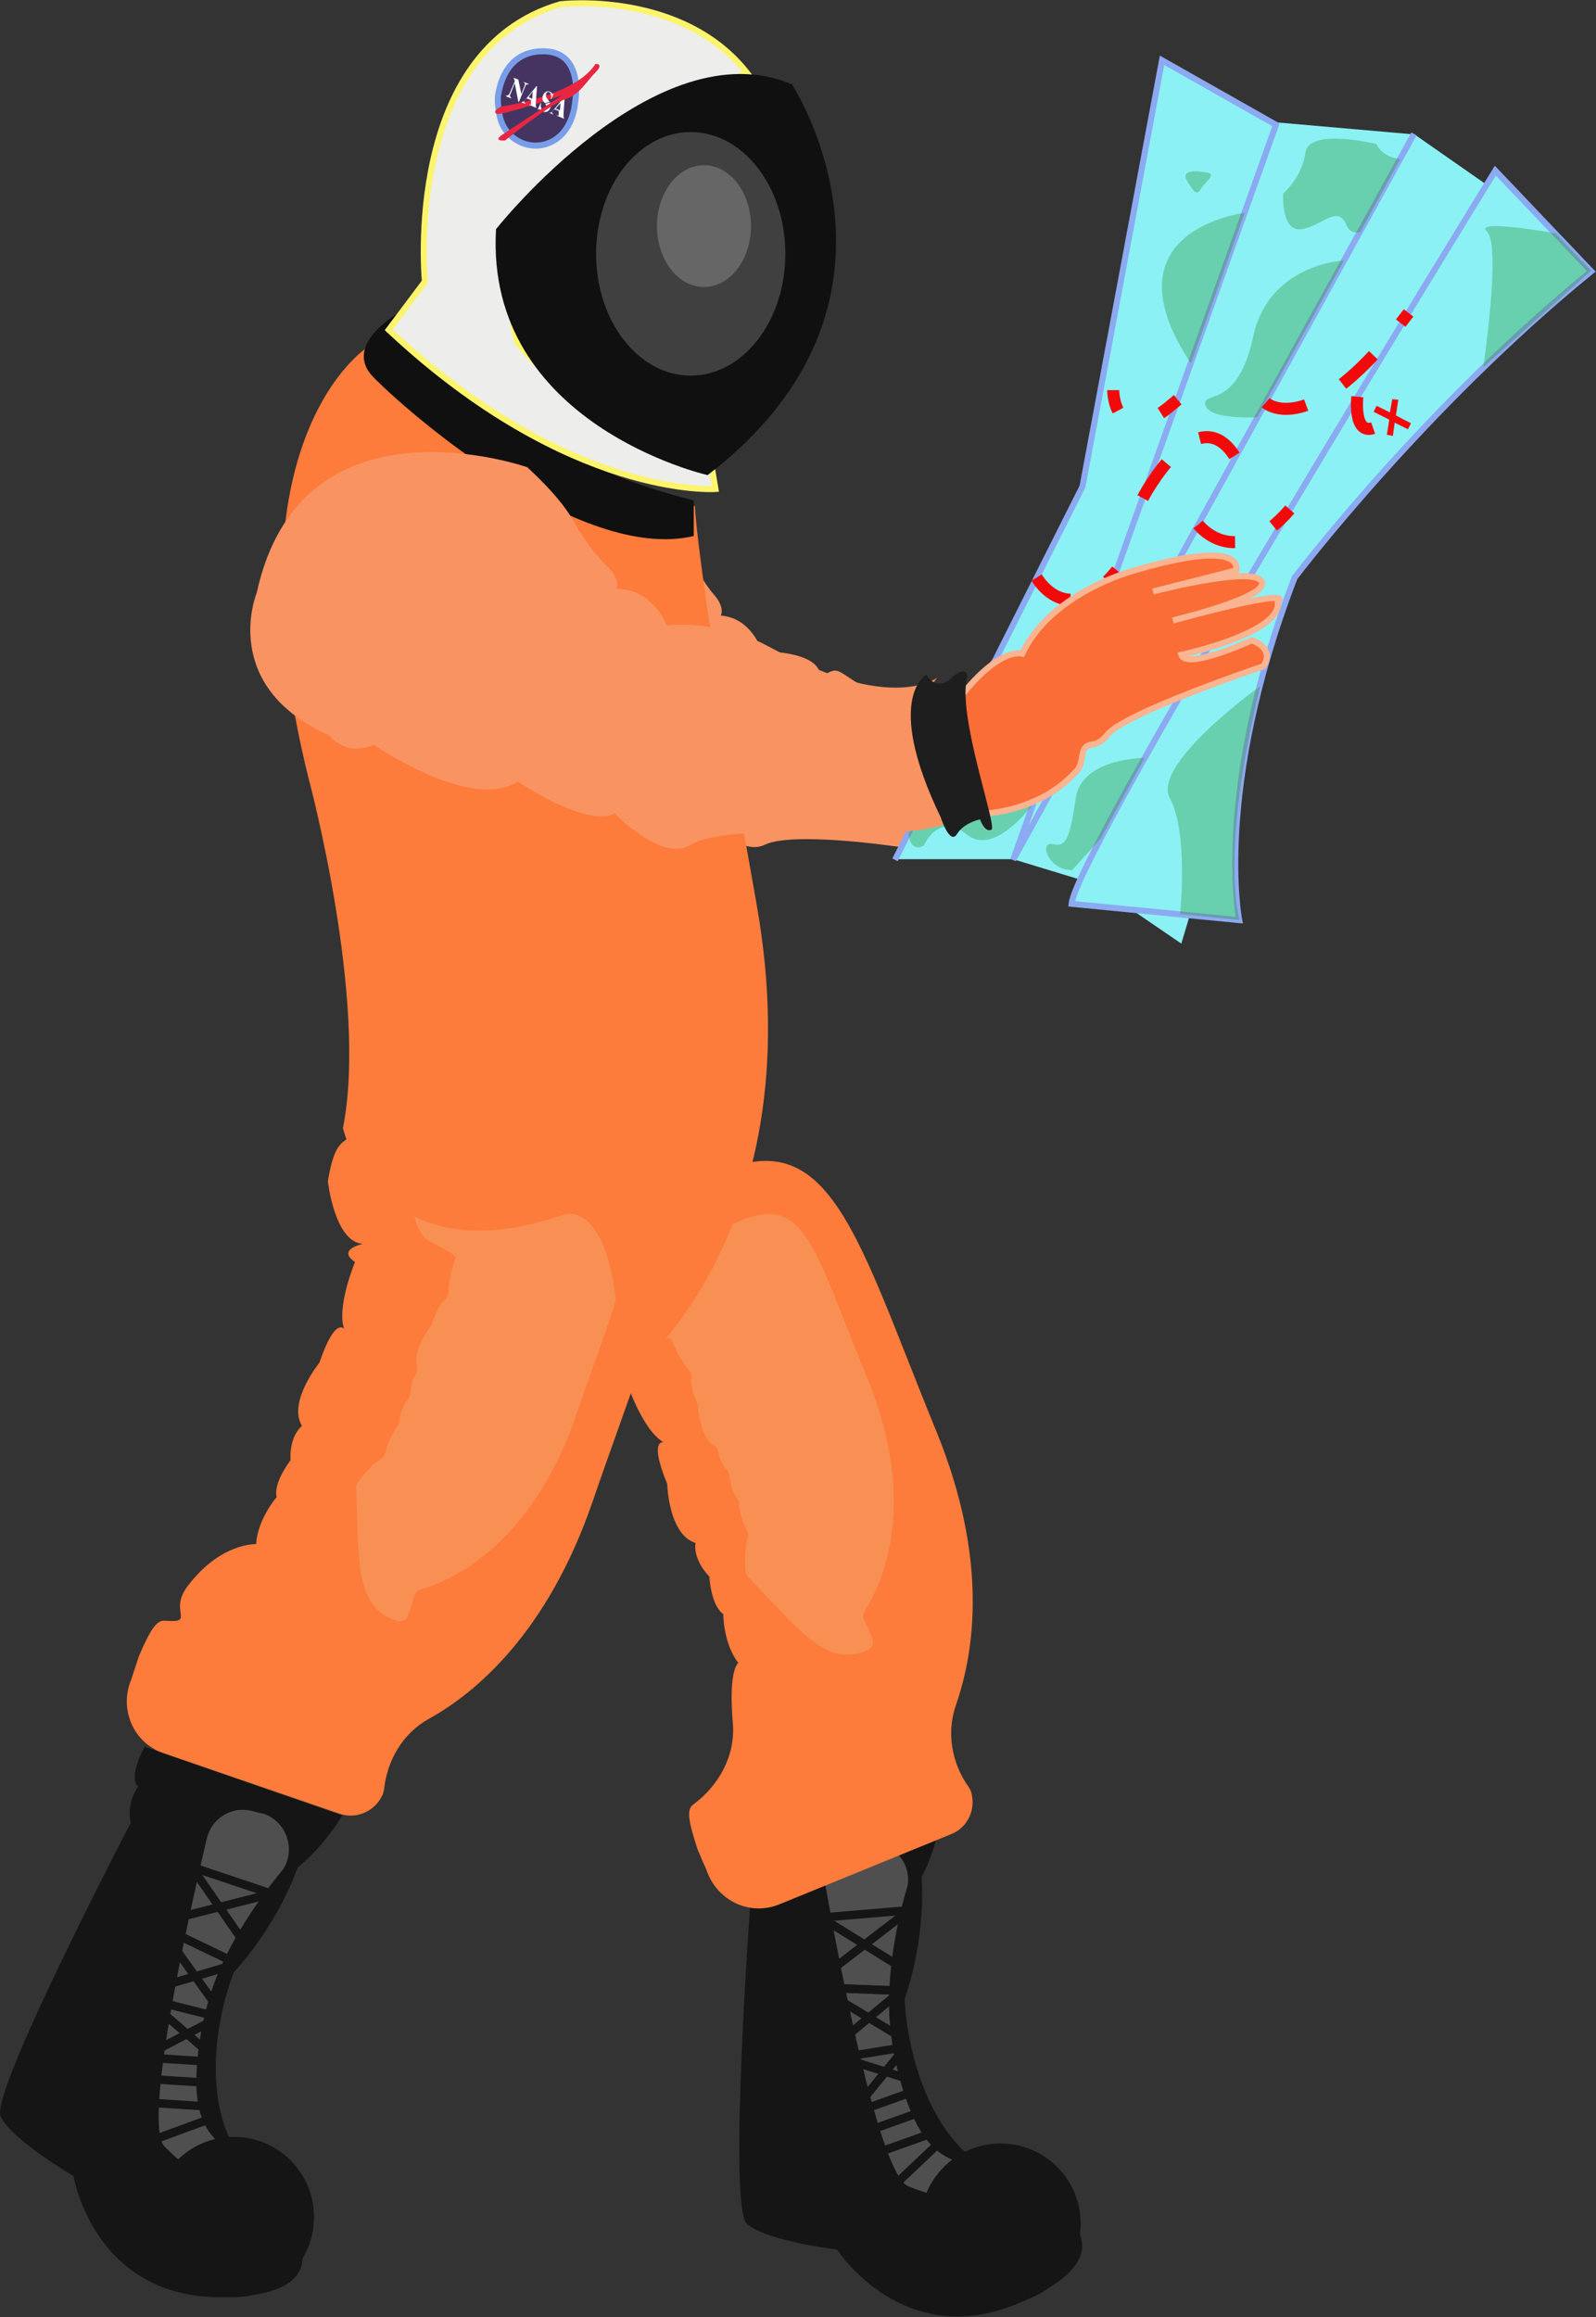 
<svg version="1.1" id="astronaut" xmlns="http://www.w3.org/2000/svg" xmlns:xlink="http://www.w3.org/1999/xlink" x="0px" y="0px"
	 viewBox="0 0 264.8 384.3" enable-background="new 0 0 264.8 384.3" xml:space="preserve">
<rect x="0" y="0" width="264.8" height="384.3" fill="#333333" stroke="none"/>
<path fill="#FA6D37" stroke="#F9B491" stroke-miterlimit="10" d="M172.2,141.2c0,0,3-0.7,1.9-6.3c-1.1-5.6-4.1-5.5-4.1-5.5
	s6.1,2.5,7.8-1.6c1.7-4.1,22.9-16.9,22.9-16.9s1.5-3.1-2.8-3.8c0,0-9.6,7.2-10.9,4.9c0,0,15.6-7.1,13.7-12.1c0,0,3.4-3.5-16.3,6.8
	c0,0,15-7.3,13-9.6c-2.1-2.2-17.2,5.5-17.2,5.5l12.7-6.4c0,0,0.6-5.9-16.7,3.9c0,0-12.4,6.5-14.9,17.4c0,0-5.3-0.5-10.8,15
	L172.2,141.2z"/>
<g>
	<path fill="#F99462" d="M108.2,83.3c0,0-40.3-16.4-49.4,12.7c0,0,1.8,14.9,17.3,23.5c0,0,2,3.4,6.2,1.9c0,0,13.3,11,20.4,7.2
		c0,0,9.4,7.8,13.6,5.9c0,0,6.1,7.8,10.6,5.6s21.1,0.2,21.1,0.2s13,1.8,17.1-0.2c0,0-5.1-16.5-0.2-20.9c0,0-5.2,3.3-16.4-2.4
		c-11.2-5.7-8.3-6.7-12.5-4.5c0,0,1.2-4-9.6-4.3c0,0-1.6-5.5-6.8-5.9c0,0,0.7-1.3-1-3.3c-1.9-2.2-3.3-4.8-4.5-7.4
		C113.2,89.5,111.5,86.9,108.2,83.3z"/>
	<path fill="#1E1E1E" d="M163.5,139.5c0,0,1,4.2,2.2,2.6c1.2-1.6,3.5-1.8,3.5-1.8s0.5,2,1.5,1.6c1-0.4-3.5-17.1-1.4-22.5
		c0,0,0-1.8-2.4,0c-2.4,1.8-3.5-0.9-3.5-0.9S156.7,121.4,163.5,139.5z"/>
</g>
<g>
	<g>
		<g>
			<path fill="#161515" d="M123.2,309.5c0,0-0.8,3.3,1.3,6c0,0-3.7,50.4-0.6,53.3c3.2,2.9,15,4.3,15,4.3s11.1,17.4,30.8,8.6
				c16.3-7.3,8.2-13.8,4.9-15.9c-0.6-0.4-1.3-0.7-1.9-0.9c-2.6-1-11.7-5-16.6-12.9c-5.8-9.4-6-20.5-6-20.5s3.5-9.3,2.8-20.2
				c0,0,2.4-4.1,3.4-10.8l-34.7,2.5C121.6,303,121,308.7,123.2,309.5z"/>
			<path opacity="0.6" fill="#777676" d="M142.6,305.7c-3.7,0.3-6.3,3.7-5.6,7.3c2.6,14.5,9,47.7,13.7,49.6c6.1,2.5,13.2,3.6,11.3-1
				c-2-4.6-6-1.5-10.2-9.9c-1.9-3.8-4.4-12-4.3-20c0.1-9.7,3.1-19,3.1-19v0c0.6-4-2.7-7.4-6.7-7.1L142.6,305.7z"/>
			<circle fill="#161515" cx="166" cy="368.8" r="13.3"/>
		</g>
		
			<rect x="134.1" y="316.9" transform="matrix(-0.997 8.385994e-02 -8.385994e-02 -0.997 311.942 622.145)" fill="#161515" width="17.5" height="1.4"/>
		
			<rect x="134.6" y="321.8" transform="matrix(-0.793 0.609 -0.609 -0.793 453.41 491.031)" fill="#161515" width="17.5" height="1.4"/>
		
			<rect x="134.6" y="321.8" transform="matrix(-0.849 -0.529 0.529 -0.849 94.346 672.025)" fill="#161515" width="17.5" height="1.4"/>
		
			<rect x="137.7" y="329.1" transform="matrix(-0.999 -4.072294e-02 4.072294e-02 -0.999 274.065 665.278)" fill="#161515" width="12.1" height="1.4"/>
		
			<rect x="137.7" y="329.1" transform="matrix(-0.999 -4.072294e-02 4.072294e-02 -0.999 274.065 665.278)" fill="#161515" width="12.1" height="1.4"/>
		
			<rect x="138.2" y="334" transform="matrix(-0.769 0.64 -0.64 -0.769 469.201 499.774)" fill="#161515" width="12.1" height="1.4"/>
		
			<rect x="138.2" y="334" transform="matrix(-0.857 -0.516 0.516 -0.857 94.992 695.885)" fill="#161515" width="12.1" height="1.4"/>
		
			<rect x="138.6" y="339.6" transform="matrix(-0.987 0.159 -0.159 -0.987 341.767 653.25)" fill="#161515" width="12.1" height="1.4"/>
		
			<rect x="140.7" y="347.9" transform="matrix(-0.942 0.336 -0.336 -0.942 402.087 627.689)" fill="#161515" width="12.1" height="1.4"/>
		
			<rect x="141.7" y="351.3" transform="matrix(-0.942 0.336 -0.336 -0.942 405.168 634.026)" fill="#161515" width="12.1" height="1.4"/>
		
			<rect x="144.1" y="354.6" transform="matrix(-0.942 0.336 -0.336 -0.942 410.924 639.666)" fill="#161515" width="12.1" height="1.4"/>
		
			<rect x="146.5" y="358" transform="matrix(-0.727 0.687 -0.687 -0.727 509.814 514.525)" fill="#161515" width="12.1" height="1.4"/>
		
			<rect x="139.7" y="344.5" transform="matrix(-0.631 0.776 -0.776 -0.631 505.605 449.733)" fill="#161515" width="12.1" height="1.4"/>
		
			<rect x="140.3" y="343" transform="matrix(-0.954 -0.302 0.302 -0.954 182.305 715.552)" fill="#161515" width="12.1" height="1.4"/>
	</g>
	<path fill="#FD7C3B" d="M155.4,237.5c-14.3-34.9-18.2-54.5-41.3-40.3c-23.1,14.2-33.6-2.8-33.6-2.8s0.8,13.7,3.8,19.9
		c2.9,6.3-2,3.8,3.1,12.1c0,0,5.6,3.2,9.3,0.4c0,0,3.7,3.4,7.4,2.8c0,0,2.6,7.7,6,9.6c0,0-2.5-0.6,0.6,6.9c0,0,0.2,8.4,4.7,9.8
		c0,0-0.6,2.5,2.3,5.6c0,0,0.2,4.7,2.3,6.2c0,0,0,4.9,2.5,8.1c0,0-1.7,1-0.9,10.1c0.4,5.3-2.3,10.2-6.6,13.4
		c-1.1,0.8-0.8,2.7,0.7,7.3c0,0.1,1.5,3.5,1.5,3.5c1.7,5.1,7.2,7.8,12.2,5.7l28.4-11.6c2.8-1.1,4.2-4.2,3.3-7.1
		c-0.1-0.2-0.2-0.4-0.3-0.6c-2.9-4-3.8-9.1-2.2-13.7C161.7,273.9,164,258.6,155.4,237.5z"/>
</g>
<path opacity="0.2" fill="#EAE1BD" d="M143.9,273.7C143.9,273.7,143.9,273.7,143.9,273.7c0.8-0.3,1.1-1.2,0.8-2c-0.4-1-0.8-2-1.3-3
	c-0.3-0.5-0.2-1.1,0.1-1.6c2.1-3.2,9.4-16.6,0.4-38.5c-10.4-25.3-10.5-33.2-27.3-22.8c-9.1,5.6-15.5,4.5-19.5,2.4
	c-1.1-0.6-2.5,0.3-2.3,1.6c0.7,5.4-0.8,4.7,1,10.6c0.2,0.6,0.6,1,1.2,1.1c1.1,0.2,2.4,0.3,3.5-0.2c0.5-0.2,1.1-0.1,1.5,0.2
	c0.8,0.6,2.2,1.4,3.6,1.5c0.6,0,5.6-1.5,5.8-0.9c0.5,1.3,1.6,3.7,2.9,5.1c0.4,0.4,0.5,0.9,0.4,1.4c-0.1,0.6,0,1.8,1,4.2
	c0.1,0.2,0.1,0.3,0.1,0.5c0.1,1,0.5,5.1,2.7,6.5c0.4,0.2,0.6,0.7,0.7,1.1c0.1,0.7,0.4,1.7,1.4,2.9c0.2,0.2,0.3,0.5,0.4,0.8
	c0.1,0.9,0.4,2.7,1.2,3.7c0.2,0.3,0.4,0.6,0.4,0.9c0.1,1,0.3,2.9,1.3,4.5c0.2,0.4,0.3,0.9,0.2,1.4c-0.3,0.7-0.6,2.2-0.4,5.4
	c0,0.4,0.2,0.7,0.4,1C132.8,270.5,137.1,276.6,143.9,273.7z"/>
<g>
	<path fill="#FD7C3B" d="M98.3,249.1c12.2-35.6,22.2-53-4.6-57.5c-26.8-4.5-23.4-24.3-23.4-24.3s-8.4,10.8-10.3,17.5
		c-1.9,6.7-4,1.5-5.6,11.1c0,0,1.1,10.1,5.8,10.4c0,0-4.4,0.9-1.3,3c0,0-3.1,7.5-1.8,11.1c0,0-1.5-2.1-4.1,5.6c0,0-5.3,6.5-2.9,10.5
		c0,0-2.1,1.5-1.9,5.7c0,0-2.9,3.7-2.3,6.1c0,0-3.2,3.7-3.4,7.8c0,0-5.9-0.3-11.4,7c-3.2,4.3,1.5,6.1-3.8,5.7
		c-1.3-0.1-2.4,1.5-4.3,6c0,0.1-1.2,3.6-1.2,3.7c-2.1,4.9,0.3,10.6,5.4,12.3l29.1,10c2.8,1,6-0.4,7.2-3.2c0.1-0.2,0.1-0.4,0.2-0.7
		c0.5-4.9,3.1-9.4,7.4-11.8C79.1,280.7,90.9,270.6,98.3,249.1z"/>
	<path opacity="0.2" fill="#EAE1BD" d="M65.8,268.8C65.8,268.8,65.8,268.8,65.8,268.8c0.8,0.3,1.7-0.2,1.9-0.9c0.4-1,0.7-2,1-3.1
		c0.1-0.6,0.6-1,1.1-1.2c3.7-1,18-6.3,25.7-28.7c8.9-25.9,13.9-31.9-5.5-35.1c-10.6-1.8-14.7-6.8-16.2-11c-0.4-1.2-2.1-1.4-2.8-0.3
		c-3,4.5-3.7,3-6.2,8.6c-0.2,0.5-0.2,1.1,0.2,1.6c0.7,0.9,1.6,1.8,2.8,2.1c0.5,0.1,0.9,0.6,1,1.1c0.2,1,0.8,2.5,1.8,3.5
		c0.4,0.4,5.2,2.6,5,3.2c-0.5,1.4-1.2,3.8-1.2,5.7c0,0.5-0.2,1-0.7,1.4c-0.5,0.4-1.2,1.4-2,3.8c-0.1,0.2-0.1,0.3-0.2,0.4
		c-0.6,0.8-3,4.2-2.3,6.7c0.1,0.4,0,0.9-0.2,1.3c-0.4,0.6-0.8,1.5-0.9,3.1c0,0.3-0.1,0.6-0.3,0.9c-0.5,0.7-1.5,2.3-1.5,3.6
		c0,0.3-0.1,0.7-0.3,1c-0.6,0.8-1.6,2.4-2,4.3c-0.1,0.5-0.4,0.9-0.8,1.2c-0.7,0.4-1.9,1.3-3.8,3.8c-0.2,0.3-0.4,0.7-0.3,1.1
		C59.6,259,58.8,266.5,65.8,268.8z"/>
	<g>
		<g>
			<path fill="#161515" d="M22.9,296.3c0,0-2,2.7-1.2,6c0,0-23.4,44.8-21.6,48.7c1.8,3.9,12.1,9.9,12.1,9.9s3.3,20.4,24.9,20.1
				c17.9-0.3,13-9.5,10.7-12.7c-0.4-0.6-0.9-1.1-1.4-1.6c-2-2-8.8-9.2-10.2-18.4c-1.7-10.9,2.6-21.2,2.6-21.2s6.9-7.2,10.6-17.4
				c0,0,3.8-2.8,7.4-8.6L24,289.7C24,289.7,21.2,294.7,22.9,296.3z"/>
			<path opacity="0.6" fill="#777676" d="M42.3,300.5c-3.5-1.2-7.2,0.9-8,4.5c-3.4,14.4-10.6,47.4-7,51c4.6,4.7,10.7,8.6,10.7,3.5
				c0-5-4.9-3.8-5.4-13.1c-0.2-4.2,0.7-12.8,4-20.1c3.9-8.8,10.4-16.3,10.4-16.3h0c2.1-3.4,0.5-7.9-3.3-9.2L42.3,300.5z"/>
			<circle fill="#161515" cx="38.8" cy="367.7" r="13.3"/>
		</g>
		
			<rect x="29" y="310.9" transform="matrix(-0.948 -0.317 0.317 -0.948 -25.158 619.025)" fill="#161515" width="17.5" height="1.4"/>
		
			<rect x="27.5" y="315.5" transform="matrix(-0.969 0.246 -0.246 -0.969 149.051 613.836)" fill="#161515" width="17.5" height="1.4"/>
		
			<rect x="27.5" y="315.5" transform="matrix(-0.57 -0.822 0.822 -0.57 -202.861 526.303)" fill="#161515" width="17.5" height="1.4"/>
		
			<rect x="27.7" y="322.4" transform="matrix(-0.902 -0.433 0.433 -0.902 -75.535 629.106)" fill="#161515" width="12.1" height="1.4"/>
		
			<rect x="27.7" y="322.4" transform="matrix(-0.902 -0.433 0.433 -0.902 -75.535 629.106)" fill="#161515" width="12.1" height="1.4"/>
		
			<rect x="26.2" y="327.1" transform="matrix(-0.959 0.283 -0.283 -0.959 156.082 633.009)" fill="#161515" width="12.1" height="1.4"/>
		
			<rect x="26.2" y="327.1" transform="matrix(-0.583 -0.813 0.813 -0.583 -215.419 544.964)" fill="#161515" width="12.1" height="1.4"/>
		
			<rect x="24.4" y="332.4" transform="matrix(-0.97 -0.244 0.244 -0.97 -21.324 663.597)" fill="#161515" width="12.1" height="1.4"/>
		
			<rect x="23.1" y="340.8" transform="matrix(-0.998 -6.424901e-02 6.424901e-02 -0.998 36.227 684.255)" fill="#161515" width="12.1" height="1.4"/>
		
			<rect x="22.6" y="344.4" transform="matrix(-0.998 -6.424901e-02 6.424901e-02 -0.998 35.106 691.314)" fill="#161515" width="12.1" height="1.4"/>
		
			<rect x="23.5" y="348.4" transform="matrix(-0.998 -6.424901e-02 6.424901e-02 -0.998 36.615 699.347)" fill="#161515" width="12.1" height="1.4"/>
		
			<rect x="24.4" y="352.4" transform="matrix(-0.939 0.344 -0.344 -0.939 180.288 674.221)" fill="#161515" width="12.1" height="1.4"/>
		
			<rect x="23.5" y="337.3" transform="matrix(-0.886 0.463 -0.463 -0.886 212.336 623.847)" fill="#161515" width="12.1" height="1.4"/>
		
			<rect x="24.6" y="336.2" transform="matrix(-0.756 -0.654 0.654 -0.756 -166.474 611.788)" fill="#161515" width="12.1" height="1.4"/>
	</g>
</g>
<g>
	<g>
		<path fill="#8CF1F4" d="M210.6,107.6c1.1-3.8,2.5-7.8,4.3-11.8c17.7-25,49.2-50.8,49.2-50.8l-15.9-16.6l-1.6,2.2l-11.9-8.3l0,0
			l0,0l0,0l0,0l-22.9-2c0,0,0,0.2,0,0.5L192.8,10l-13.3,70.7l-31,61.8l19.6,0l11.5,3.5l-1.7,3.9l9.9,1l8.2,5.6l1.4-4.7l8.3,0.8
			C205.7,152.6,202.1,137.7,210.6,107.6z"/>
		<path fill="none" stroke="#8CAAF2" stroke-miterlimit="10" d="M248.1,28.3c0,0-69.5,112.7-70.3,121.6l27.8,2.7
			c0,0-4.3-21.8,9.2-56.8c0,0,21.4-28.2,49.2-50.8L248.1,28.3z"/>
		<polyline fill="none" stroke="#8CAAF2" stroke-miterlimit="10" points="148.5,142.6 179.6,80.7 192.8,10 211.7,20.7 168.1,142.6 
			234.6,22.2 		"/>
	</g>
	<g>
		<g>
			<path fill="none" stroke="#F20A0A" stroke-width="2" stroke-miterlimit="10" d="M184.7,64.7c0,0,0,1.9,0.8,3.4"/>
			<path fill="none" stroke="#F20A0A" stroke-width="2" stroke-miterlimit="10" d="M192.6,68.5c0.8-0.5,1.7-1.3,2.8-2.2"/>
		</g>
	</g>
	<path fill="none" stroke="#F20A0A" stroke-width="2" stroke-miterlimit="10" stroke-dasharray="7" d="M189.6,82.6
		c0,0,9-17.2,15.4-6.7"/>
	<path fill="none" stroke="#F20A0A" stroke-width="2" stroke-miterlimit="10" stroke-dasharray="7" d="M210,66.8
		c0,0,7.4,6.8,23.7-14.9"/>
	<path fill="none" stroke="#F20A0A" stroke-width="2" stroke-miterlimit="10" stroke-dasharray="7" d="M225.2,65.8
		c0,0-0.9,8,4.1,4.4"/>
	<polygon fill="#F20A0A" points="234.1,70.2 231.6,68.9 232,66.3 231,66.2 230.6,68.4 228.4,67.3 227.9,68.3 230.5,69.6 230.1,72.1 
		231.1,72.3 231.4,70.1 233.6,71.2 	"/>
	<path fill="none" stroke="#F20A0A" stroke-width="2" stroke-miterlimit="10" stroke-dasharray="7" d="M172,95.8c0,0,5.1,9,13.3-1.2
		"/>
	<path fill="none" stroke="#F20A0A" stroke-width="2" stroke-miterlimit="10" stroke-dasharray="7" d="M198.8,87c0,0,6.1,8,15.2-2.5
		"/>
	<path opacity="0.3" fill="#198410" d="M206.5,35.3c0,0-23.6,2.8-8.9,25L206.5,35.3z"/>
	<path opacity="0.3" fill="#198410" d="M164.4,110.9c0,0,8.8,6.9,14.3,2.1l-7.2,20.2c0,0-6.4,9-11.1,5.2c-4.7-3.8-7.1,1.8-7.1,1.8
		s-2.1,1.5-2.6-1.9L164.4,110.9z"/>
	<path opacity="0.3" fill="#198410" d="M181.2,106c0,0,7.1,0.1,10.5-6.2l-11.8,21.4l-5.8,4.7L181.2,106z"/>
	<path opacity="0.3" fill="#198410" d="M189.9,125.7c0,0-10.4,0-11.4,6.6c-1,6.5-1.5,8.3-3.8,7.7c-2.4-0.6-0.8,4.4,3.2,4.3l4.7-5.2
		L189.9,125.7z"/>
	<path opacity="0.3" fill="#198410" d="M194.5,94.8c0,0,7.9-3.1,7.6,0.2c-0.3,3.3-14.1,11.6-14.1,11.6L194.5,94.8z"/>
	<path opacity="0.3" fill="#198410" d="M223,43.2c0,0-12.5,0.5-15.1,12.7c-2.6,12.2-8.6,8.8-7.9,11.3c0.7,2.5,8.6,2,8.6,2L223,43.2z
		"/>
	<path opacity="0.3" fill="#198410" d="M228.4,23.9c0,0-11.2-2.8-11.8,1.4s-3.7,6.8-3.7,6.8s-0.4,6.5,3.1,5.9s5.9-4.1,7.4-0.7
		c0.5,1.2,1.4,1.4,2.3,1.2l6.6-12.1C229,25.9,228.4,23.9,228.4,23.9z"/>
	<path opacity="0.3" fill="#198410" d="M209.1,113.8c0,0-18.1,12.9-15,18.6c3.1,5.7,1.7,19.2,1.7,19.2l9.9,1
		C205.7,152.6,202.2,142.2,209.1,113.8z"/>
	<path opacity="0.3" fill="#198410" d="M246.1,60.9c0,0,3-20.3,0.6-22.5s11.4,0.3,11.4,0.3l5.9,6.2L246.1,60.9z"/>
	<path opacity="0.3" fill="#198410" d="M198.5,28.4c0,0-2.6-0.1-1.6,1.5c1,1.7,1.6,2.7,2.3,1.5s2.8-2.5,1-2.8"/>
</g>
<g>
	<path fill="#FD7C3B" d="M102.7,229.7c0,0,32.9-23.4,22.8-79.9s-10.2-65.9-10.2-65.9s-17.7,6-54.2-26.4c0,0-24.1,15-9.8,72
		c0,0,9.8,36.5,5.6,57.6c0,0,5.7,24.8,36.2,14.5C93.1,201.5,103.4,196.8,102.7,229.7z"/>
	<path fill="#0F100F" d="M66.3,51.8c0,0-9.6,5.3-4.4,10.7s34.2,30.9,53.2,26.4v-5.9C115.1,82.9,80.8,75.7,66.3,51.8z"/>
	<g>
		<g>
			<path fill="#EDEDEC" stroke="#FCF56B" stroke-miterlimit="10" d="M70.5,46.7c0,0-3.8-38.4,22.5-46c0,0,20.3-2.4,31.1,11.6
				c0,0-47,9.6-38.3,44.4c0,0,9.1,13.2,31.9,18.4l1,6c0,0-24.2,1.7-54.2-26.4L70.5,46.7z"/>
			<path fill="#0F100F" d="M82.3,38c0,0,26.6-33.6,49.1-24c0,0,23.6,36-14,64.8C117.4,78.8,80.4,70.4,82.3,38z"/>
		</g>
		<ellipse opacity="0.2" fill="#FFFFFF" cx="114.6" cy="42.1" rx="15.7" ry="20.2"/>
		<ellipse opacity="0.2" fill="#FFFFFF" cx="116.8" cy="37.5" rx="7.8" ry="10.1"/>
		<g>
			<path fill="#453461" stroke="#789EEA" stroke-miterlimit="10" d="M82.6,16.5c0-0.3,0-0.7,0.1-1c0.3-1.8,1.6-7,7.4-7
				c7,0,5.3,8.6,5.3,8.6s-0.3,5-4.3,6.6c-3.3,1.4-7.2-0.6-8.1-4.1C82.8,18.8,82.6,17.7,82.6,16.5z"/>
			<path fill="#FFFFFF" d="M84,15.8c0.1,0,0.2,0.1,0.3,0s0.1-0.1,0.2-0.2l0.9-2.1c0-0.2-0.1-0.3-0.1-0.4c0,0,0-0.1-0.1-0.1l0-0.1
				l0.8,0.3l0.5,2.4l0,0l0.5-1.3c0.1-0.2,0.1-0.3,0.1-0.4c0-0.1-0.1-0.2-0.2-0.2l0-0.1l0.8,0.3l0,0.1c-0.1,0-0.2,0-0.3,0
				c-0.1,0-0.1,0.1-0.2,0.2l-1.1,2.7l-0.1,0l-0.6-3.1l0,0l-0.7,1.8c-0.1,0.1-0.1,0.2-0.1,0.3c0,0.1,0.1,0.2,0.2,0.3l0,0.1l-0.8-0.3
				L84,15.8z"/>
			<path fill="#FFFFFF" d="M90.5,17.3c0.1,0.1,0.2,0.3,0.2,0.3c0,0.1,0,0.2,0,0.4c0,0.1-0.1,0.2-0.2,0.3c-0.1,0.1-0.2,0.1-0.4,0
				c-0.2-0.1-0.3-0.2-0.3-0.4c-0.1-0.2-0.1-0.5,0-0.8l-0.1,0l-0.5,1.1l0.1,0c0,0,0.1-0.1,0.1-0.1c0,0,0.1,0,0.1,0c0,0,0,0,0,0
				c0,0,0,0,0,0l0.1,0.1c0.1,0.1,0.1,0.1,0.2,0.2c0.1,0,0.1,0.1,0.2,0.1c0.3,0.1,0.6,0.1,0.8,0c0.2-0.1,0.4-0.3,0.5-0.6
				c0.1-0.2,0.1-0.5,0.1-0.7c0-0.1-0.1-0.1-0.1-0.2l-0.8,0.2L90.5,17.3z"/>
			<path fill="#FFFFFF" d="M91.2,18.7c0.1,0,0.2,0,0.3-0.1c0.1,0,0.2-0.2,0.3-0.3l1.8-2.2l0.1,0l-0.2,2.7c0,0.3,0,0.5,0,0.6
				c0,0.1,0.1,0.2,0.1,0.2l0,0.1l-1.2-0.5l0-0.1c0.1,0,0.2,0.1,0.2,0.1c0,0,0.1,0,0.1-0.1c0,0,0-0.1,0-0.2c0,0,0-0.1,0-0.2l0-0.3
				l-0.8-0.3c-0.1,0.2-0.2,0.3-0.2,0.3c-0.1,0.1-0.1,0.2-0.1,0.2c0,0.1,0,0.1,0,0.2c0,0,0.1,0.1,0.2,0.1l0,0.1l-0.7-0.3L91.2,18.7z
				 M92.9,18.3l0.1-1.2l0,0L92.2,18L92.9,18.3z"/>
			<path fill="#E92641" d="M93.3,15.8c0,0-9.8,3.3-10.8,3.1c-1-0.3,0.5-1.2,0.5-1.2s12.4-1.7,15.8-7.1c0,0,1.5-0.1,0,1.4
				s-2.6,3.7-5.1,4.5s-9.9,6.8-9.9,6.8s-2.2,0.2-0.4-1C85.2,21.1,93.3,15.8,93.3,15.8z"/>
			<path fill="#FFFFFF" d="M88.3,16.4l0.1-1.2l0,0l-0.7,0.9L88.3,16.4z M86.6,16.9c0.1,0,0.2,0,0.3-0.1c0.1,0,0.2-0.2,0.3-0.3
				l1.8-2.2l0.1,0l-0.2,2.7c0,0.3,0,0.5,0,0.6c0,0.1,0.1,0.2,0.1,0.2l0,0.1l-1.2-0.5l0-0.1c0.1,0,0.2,0.1,0.2,0.1s0.1,0,0.1-0.1
				c0,0,0-0.1,0-0.2c0,0,0-0.1,0-0.2l0-0.3l-0.8-0.3c-0.1,0.2-0.2,0.3-0.2,0.3c-0.1,0.1-0.1,0.2-0.1,0.2c0,0.1,0,0.1,0,0.2
				c0,0,0.1,0.1,0.2,0.1l0,0.1L86.5,17L86.6,16.9z"/>
			<path fill="#FFFFFF" d="M91.9,15.5C91.9,15.5,91.9,15.6,91.9,15.5c-0.1,0.1-0.1,0.1-0.2,0.1c0,0-0.1-0.1-0.2-0.2
				c-0.1-0.1-0.2-0.2-0.3-0.2c-0.3-0.1-0.5-0.1-0.7,0.1c-0.2,0.1-0.3,0.3-0.4,0.5C90,16,90,16.2,90,16.4c0,0.2,0.1,0.4,0.3,0.6
				l0.1,0.1l0.8-0.2c0,0-0.1-0.1-0.1-0.1l-0.2-0.3c-0.2-0.2-0.3-0.4-0.3-0.5c0-0.1,0-0.2,0-0.4c0-0.1,0.1-0.2,0.2-0.3
				c0.1-0.1,0.2-0.1,0.3,0c0.2,0.1,0.3,0.2,0.3,0.4c0.1,0.2,0.1,0.4,0,0.7l0.1,0l0.4-1L91.9,15.5z"/>
		</g>
	</g>
</g>
<g>
	<path fill="#FA6D37" stroke="#F9B491" stroke-miterlimit="10" d="M162.4,135c0,0,9.7,0,16-6.9h0c1.8-1.6,0.4-4.3,2.7-4.6
		c0.9-0.1,1.8-0.6,2.5-1.5c2.5-3.6,26-11.5,26-11.5s2.2-2.7-1.9-4.3c0,0-10.9,5-11.7,2.4c0,0,16.8-3.6,16-8.8c0,0,4.1-2.7-17.4,3.1
		c0,0,16.3-3.9,14.7-6.5c-1.5-2.6-18,1.7-18,1.7l13.8-3.5c0,0,1.9-5.6-17.2,0.1c0,0-13.5,3.6-18.3,13.7c0,0-5.1-1.6-13.8,12.3
		L162.4,135z"/>
	<g>
		<path fill="#F99462" d="M87.5,77.5c0,0-37.5-13.2-44.9,20.8c0,0-6.4,15.5,12.1,23.7c0,0,2.6,3.6,7.3,1.5c0,0,16.2,11.2,23.9,6.1
			c0,0,11.5,7.8,16.1,5.3c0,0,7.8,8.2,12.6,5.2c4.8-3,23.9-2,23.9-2s14.9,0.8,19.4-2c0,0-7.5-18.2-2.4-23.7c0,0-5.6,4.3-18.9-1
			c-13.3-5.3-10.2-6.7-14.7-3.8c0,0,0.9-4.7-11.3-3.9c0,0-2.3-6.1-8.3-6c0,0,0.7-1.5-1.5-3.7c-2.4-2.3-4.2-5.1-5.9-8
			C93.8,84.1,91.6,81.3,87.5,77.5z"/>
		<path fill="#1E1E1E" d="M156.1,135.6c0,0,1.5,4.7,2.7,2.7c1.2-1.9,3.8-2.4,3.8-2.4s0.8,2.3,1.9,1.7c1-0.6-5.8-19.1-4-25.4
			c0,0-0.1-2.1-2.7,0.3c-2.6,2.3-4.1-0.6-4.1-0.6S146.5,115.7,156.1,135.6z"/>
	</g>
</g>
</svg>
